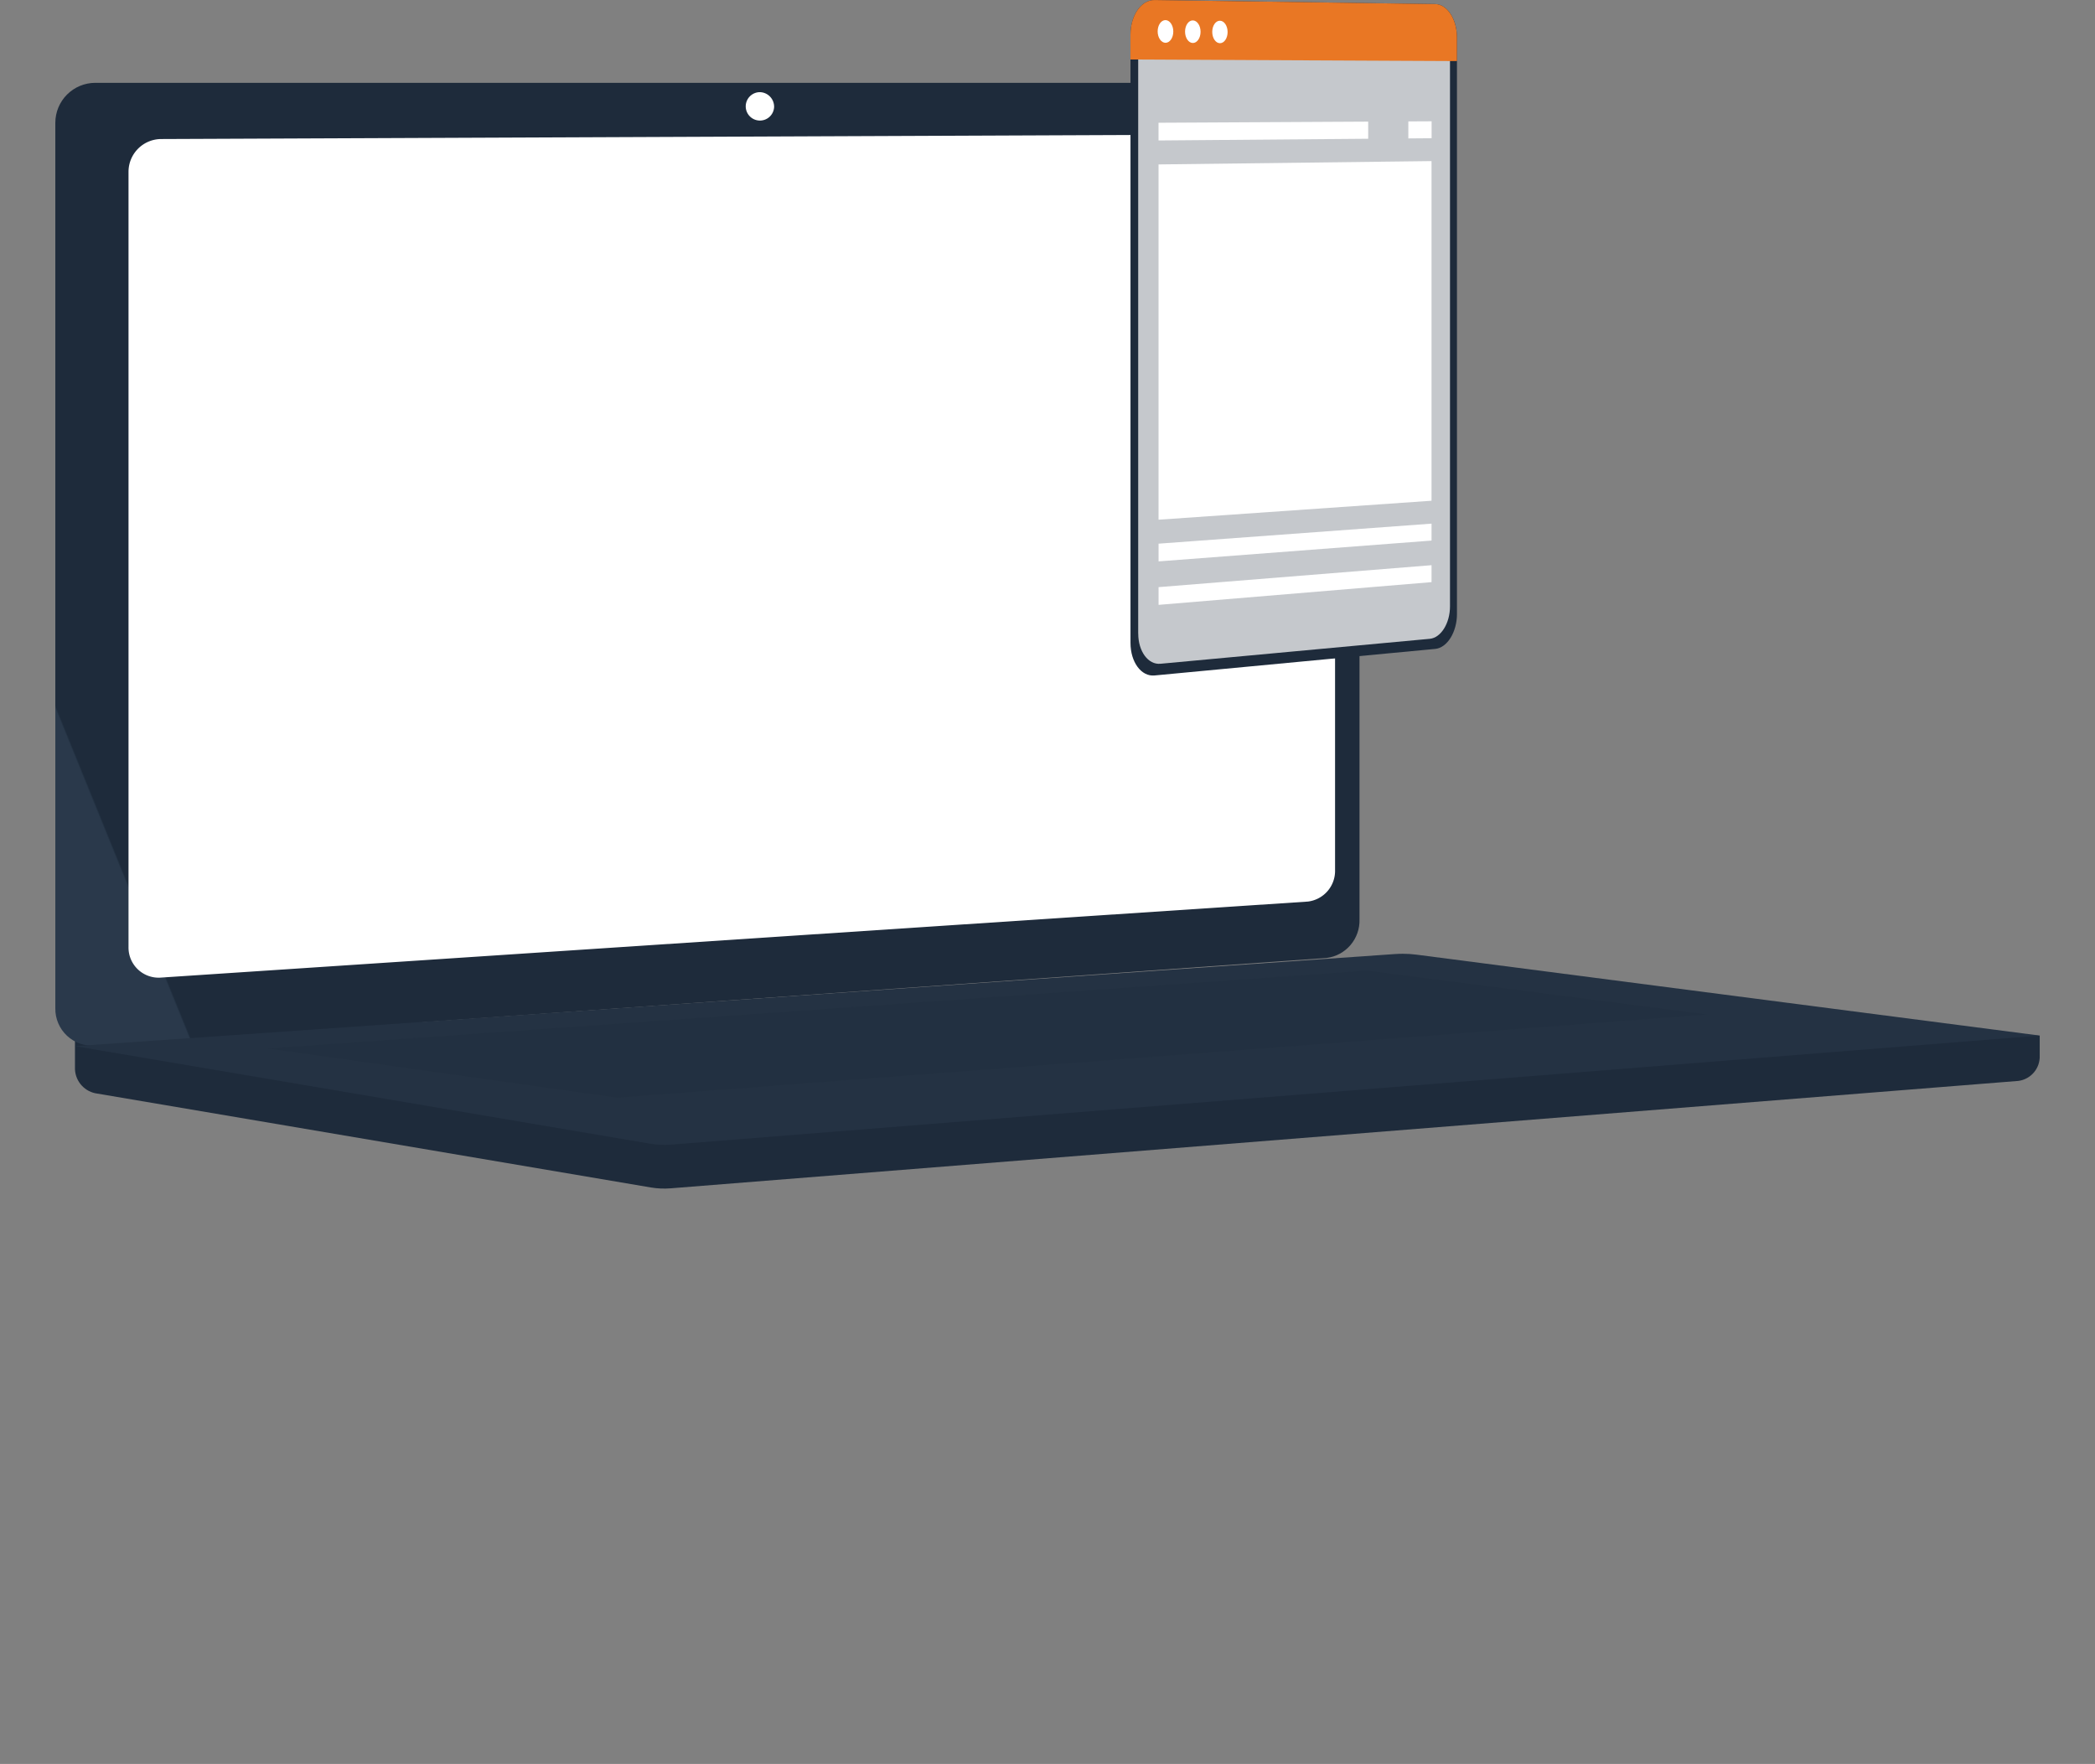 <svg id="Component_159_1" data-name="Component 159 – 1" xmlns="http://www.w3.org/2000/svg" xmlns:xlink="http://www.w3.org/1999/xlink" height="166.71" viewBox="0 0 198 166.71" style="width:100%; height:100%">
  <rect x="0" y="0" width="198" height="166.71" fill="#808080" stroke="none"/>
  <defs>
    <clipPath id="clip-path">
      <rect id="Rectangle_568" data-name="Rectangle 568" width="187.546" height="112.334" fill="none"/>
    </clipPath>
    <clipPath id="clip-path-2">
      <path id="Path_4182" data-name="Path 4182" d="M28.729,1496.021a2.422,2.422,0,0,0,1.907,2.457l52.507,8.905a7.629,7.629,0,0,0,1.884.083L212.4,1497.314a2.319,2.319,0,0,0,2.018-2.4v-1.888L28.729,1491.5Z" transform="translate(-28.729 -1491.499)" fill="none"/>
    </clipPath>
    <linearGradient id="linear-gradient" x1="-0.034" y1="0.592" x2="-0.033" y2="0.592" gradientUnits="objectBoundingBox">
      <stop offset="0" stop-color="#283649"/>
      <stop offset="0.996" stop-color="#1e2b3b"/>
      <stop offset="1" stop-color="#1e2b3b"/>
    </linearGradient>
    <clipPath id="clip-path-3">
      <path id="Path_4183" data-name="Path 4183" d="M3.776,121.19A3.781,3.781,0,0,0,0,124.972V208.66a3.475,3.475,0,0,0,3.776,3.514L120.159,203.9a3.567,3.567,0,0,0,3.1-3.64V124.609a3.271,3.271,0,0,0-3.1-3.419Z" transform="translate(0 -121.19)" fill="none"/>
    </clipPath>
    <linearGradient id="linear-gradient-2" x1="0.086" y1="0.947" x2="0.087" y2="0.947" gradientUnits="objectBoundingBox">
      <stop offset="0" stop-color="#2a394b"/>
      <stop offset="0.959" stop-color="#1e2c3c"/>
      <stop offset="0.996" stop-color="#1e2b3b"/>
      <stop offset="1" stop-color="#1e2b3b"/>
    </linearGradient>
    <clipPath id="clip-path-4">
      <rect id="Rectangle_559" data-name="Rectangle 559" width="187.545" height="112.334" fill="none"/>
    </clipPath>
    <clipPath id="clip-path-5">
      <path id="Path_4186" data-name="Path 4186" d="M153.527,1395.511l-124.8,8.708,54.414,9.229a7.629,7.629,0,0,0,1.884.084l129.391-10.314-58.906-7.647a10.017,10.017,0,0,0-1.289-.083q-.348,0-.7.024" transform="translate(-28.729 -1395.487)" fill="none"/>
    </clipPath>
    <linearGradient id="linear-gradient-3" x1="-0.01" y1="1.227" x2="-0.01" y2="1.227" xlink:href="#linear-gradient-2"/>
    <clipPath id="clip-path-7">
      <rect id="Rectangle_561" data-name="Rectangle 561" width="136.054" height="12.006" fill="none"/>
    </clipPath>
    <clipPath id="clip-path-8">
      <path id="Path_4188" data-name="Path 4188" d="M1573.13,3.257v57.5c0,1.819,1.021,3.2,2.275,3.078l26.523-2.509c1.138-.108,2.058-1.592,2.058-3.315V3.531c0-1.723-.919-3.133-2.058-3.15L1575.405,0h-.023c-1.244,0-2.252,1.453-2.252,3.26" transform="translate(-1573.13 0.003)" fill="#1e2b3b"/>
    </clipPath>
    <clipPath id="clip-path-10">
      <rect id="Rectangle_564" data-name="Rectangle 564" width="29.472" height="61.688" fill="none"/>
    </clipPath>
    <clipPath id="clip-path-11">
      <path id="Path_4194" data-name="Path 4194" d="M1614.185,236.061v33.578l25.8-1.793v-32.1Z" transform="translate(-1614.185 -235.749)" fill="#fff"/>
    </clipPath>
  </defs>
  <g id="Group_1396" data-name="Group 1396" transform="translate(5.229)">
    <g id="Group_1395" data-name="Group 1395" clip-path="url(#clip-path)">
      <g id="Group_1372" data-name="Group 1372" transform="translate(1.856 96.342)">
        <g id="Group_1371" data-name="Group 1371" clip-path="url(#clip-path-2)">
          <rect id="Rectangle_557" data-name="Rectangle 557" width="177.405" height="86.674" transform="matrix(0.922, -0.387, 0.387, 0.922, -5.719, 2.402)" fill="url(#linear-gradient)"/>
        </g>
      </g>
      <g id="Group_1374" data-name="Group 1374" transform="translate(0 7.828)">
        <g id="Group_1373" data-name="Group 1373" clip-path="url(#clip-path-3)">
          <rect id="Rectangle_558" data-name="Rectangle 558" width="148.935" height="131.753" transform="translate(-32.536 13.665) rotate(-22.782)" fill="url(#linear-gradient-2)"/>
        </g>
      </g>
      <g id="Group_1376" data-name="Group 1376" transform="translate(0 0)">
        <g id="Group_1375" data-name="Group 1375" clip-path="url(#clip-path-4)">
          <path id="Path_4184" data-name="Path 4184" d="M218.576,268.931l-108.4,7.186a2.847,2.847,0,0,1-3.072-2.884V199.965a3.1,3.1,0,0,1,3.072-3.1l108.4-.451a2.681,2.681,0,0,1,2.56,2.8v66.735a2.921,2.921,0,0,1-2.56,2.982" transform="translate(-100.187 -183.725)" fill="#fff"/>
          <path id="Path_4185" data-name="Path 4185" d="M1012.889,136.251a1.342,1.342,0,1,1-1.339-1.407,1.379,1.379,0,0,1,1.339,1.407" transform="translate(-944.956 -126.134)" fill="#fff"/>
        </g>
      </g>
      <g id="Group_1378" data-name="Group 1378" transform="translate(1.856 90.14)">
        <g id="Group_1377" data-name="Group 1377" clip-path="url(#clip-path-5)">
          <rect id="Rectangle_560" data-name="Rectangle 560" width="185.69" height="18.095" transform="translate(0 0)" fill="url(#linear-gradient-3)"/>
        </g>
      </g>
      <g id="Group_1383" data-name="Group 1383" transform="translate(0 0)">
        <g id="Group_1382" data-name="Group 1382" clip-path="url(#clip-path-4)">
          <g id="Group_1381" data-name="Group 1381" transform="translate(20.066 91.734)" opacity="0.3" style="mix-blend-mode: multiply;isolation: isolate">
            <g id="Group_1380" data-name="Group 1380">
              <g id="Group_1379" data-name="Group 1379" clip-path="url(#clip-path-7)">
                <path id="Path_4187" data-name="Path 4187" d="M310.644,1427.515l103.9-7.358L446.7,1424.3l-103,7.865Z" transform="translate(-310.644 -1420.157)" fill="#1e2b3b"/>
              </g>
            </g>
          </g>
        </g>
      </g>
      <g id="Group_1385" data-name="Group 1385" transform="translate(101.615 0)">
        <g id="Group_1384" data-name="Group 1384" clip-path="url(#clip-path-8)">
          <rect id="Rectangle_563" data-name="Rectangle 563" width="30.855" height="63.955" transform="translate(0 0)" fill="#1e2b3b"/>
        </g>
      </g>
      <g id="Group_1390" data-name="Group 1390" transform="translate(0 0)">
        <g id="Group_1389" data-name="Group 1389" clip-path="url(#clip-path-4)">
          <g id="Group_1388" data-name="Group 1388" transform="translate(102.343 1.054)" opacity="0.74" style="mix-blend-mode: soft-light;isolation: isolate">
            <g id="Group_1387" data-name="Group 1387">
              <g id="Group_1386" data-name="Group 1386" clip-path="url(#clip-path-10)">
                <path id="Path_4189" data-name="Path 4189" d="M1584.406,75.152V19.343c0-1.683.944-3.036,2.1-3.021l25.457.323c1.057.013,1.911,1.32,1.911,2.919V72.57c0,1.6-.854,2.974-1.911,3.072L1586.51,78c-1.16.108-2.1-1.169-2.1-2.852" transform="translate(-1584.406 -16.322)" fill="#fff"/>
              </g>
            </g>
          </g>
          <path id="Path_4190" data-name="Path 4190" d="M1601.928.382,1575.405,0c-1.254-.018-2.275,1.441-2.275,3.26V5.62l30.855.15V3.531c0-1.723-.919-3.133-2.058-3.15" transform="translate(-1471.516 0.003)" fill="#e97724"/>
          <path id="Path_4191" data-name="Path 4191" d="M1614.362,30.5c0,.591-.33,1.068-.738,1.065s-.74-.486-.74-1.079.332-1.069.74-1.065.738.488.738,1.079" transform="translate(-1508.702 -27.52)" fill="#fff"/>
          <path id="Path_4192" data-name="Path 4192" d="M1654.457,30.945c0,.589-.327,1.063-.732,1.06s-.734-.484-.734-1.074.329-1.065.734-1.06.732.485.732,1.074" transform="translate(-1546.219 -27.942)" fill="#fff"/>
          <path id="Path_4193" data-name="Path 4193" d="M1694.2,31.387c0,.586-.324,1.058-.725,1.055s-.727-.482-.727-1.069.326-1.06.727-1.055.725.483.725,1.069" transform="translate(-1583.407 -28.359)" fill="#fff"/>
        </g>
      </g>
      <g id="Group_1392" data-name="Group 1392" transform="translate(104.266 15.228)">
        <g id="Group_1391" data-name="Group 1391" clip-path="url(#clip-path-11)">
          <rect id="Rectangle_566" data-name="Rectangle 566" width="25.802" height="33.89" fill="#fff"/>
        </g>
      </g>
      <g id="Group_1394" data-name="Group 1394" transform="translate(0 0)">
        <g id="Group_1393" data-name="Group 1393" clip-path="url(#clip-path-4)">
          <path id="Path_4195" data-name="Path 4195" d="M1639.988,767.751l-25.8,1.967v-1.675l25.8-1.893Z" transform="translate(-1509.92 -716.661)" fill="#fff"/>
          <path id="Path_4196" data-name="Path 4196" d="M1639.988,828.548l-25.8,2.148v-1.675l25.8-2.074Z" transform="translate(-1509.92 -773.531)" fill="#fff"/>
          <path id="Path_4197" data-name="Path 4197" d="M1634,177.964l-19.817.106v1.675l19.817-.163Z" transform="translate(-1509.92 -166.469)" fill="#fff"/>
          <path id="Path_4198" data-name="Path 4198" d="M1979.6,177.48v1.607l2.2-.018v-1.6Z" transform="translate(-1851.726 -166.005)" fill="#fff"/>
        </g>
      </g>
    </g>
  </g>
</svg>

